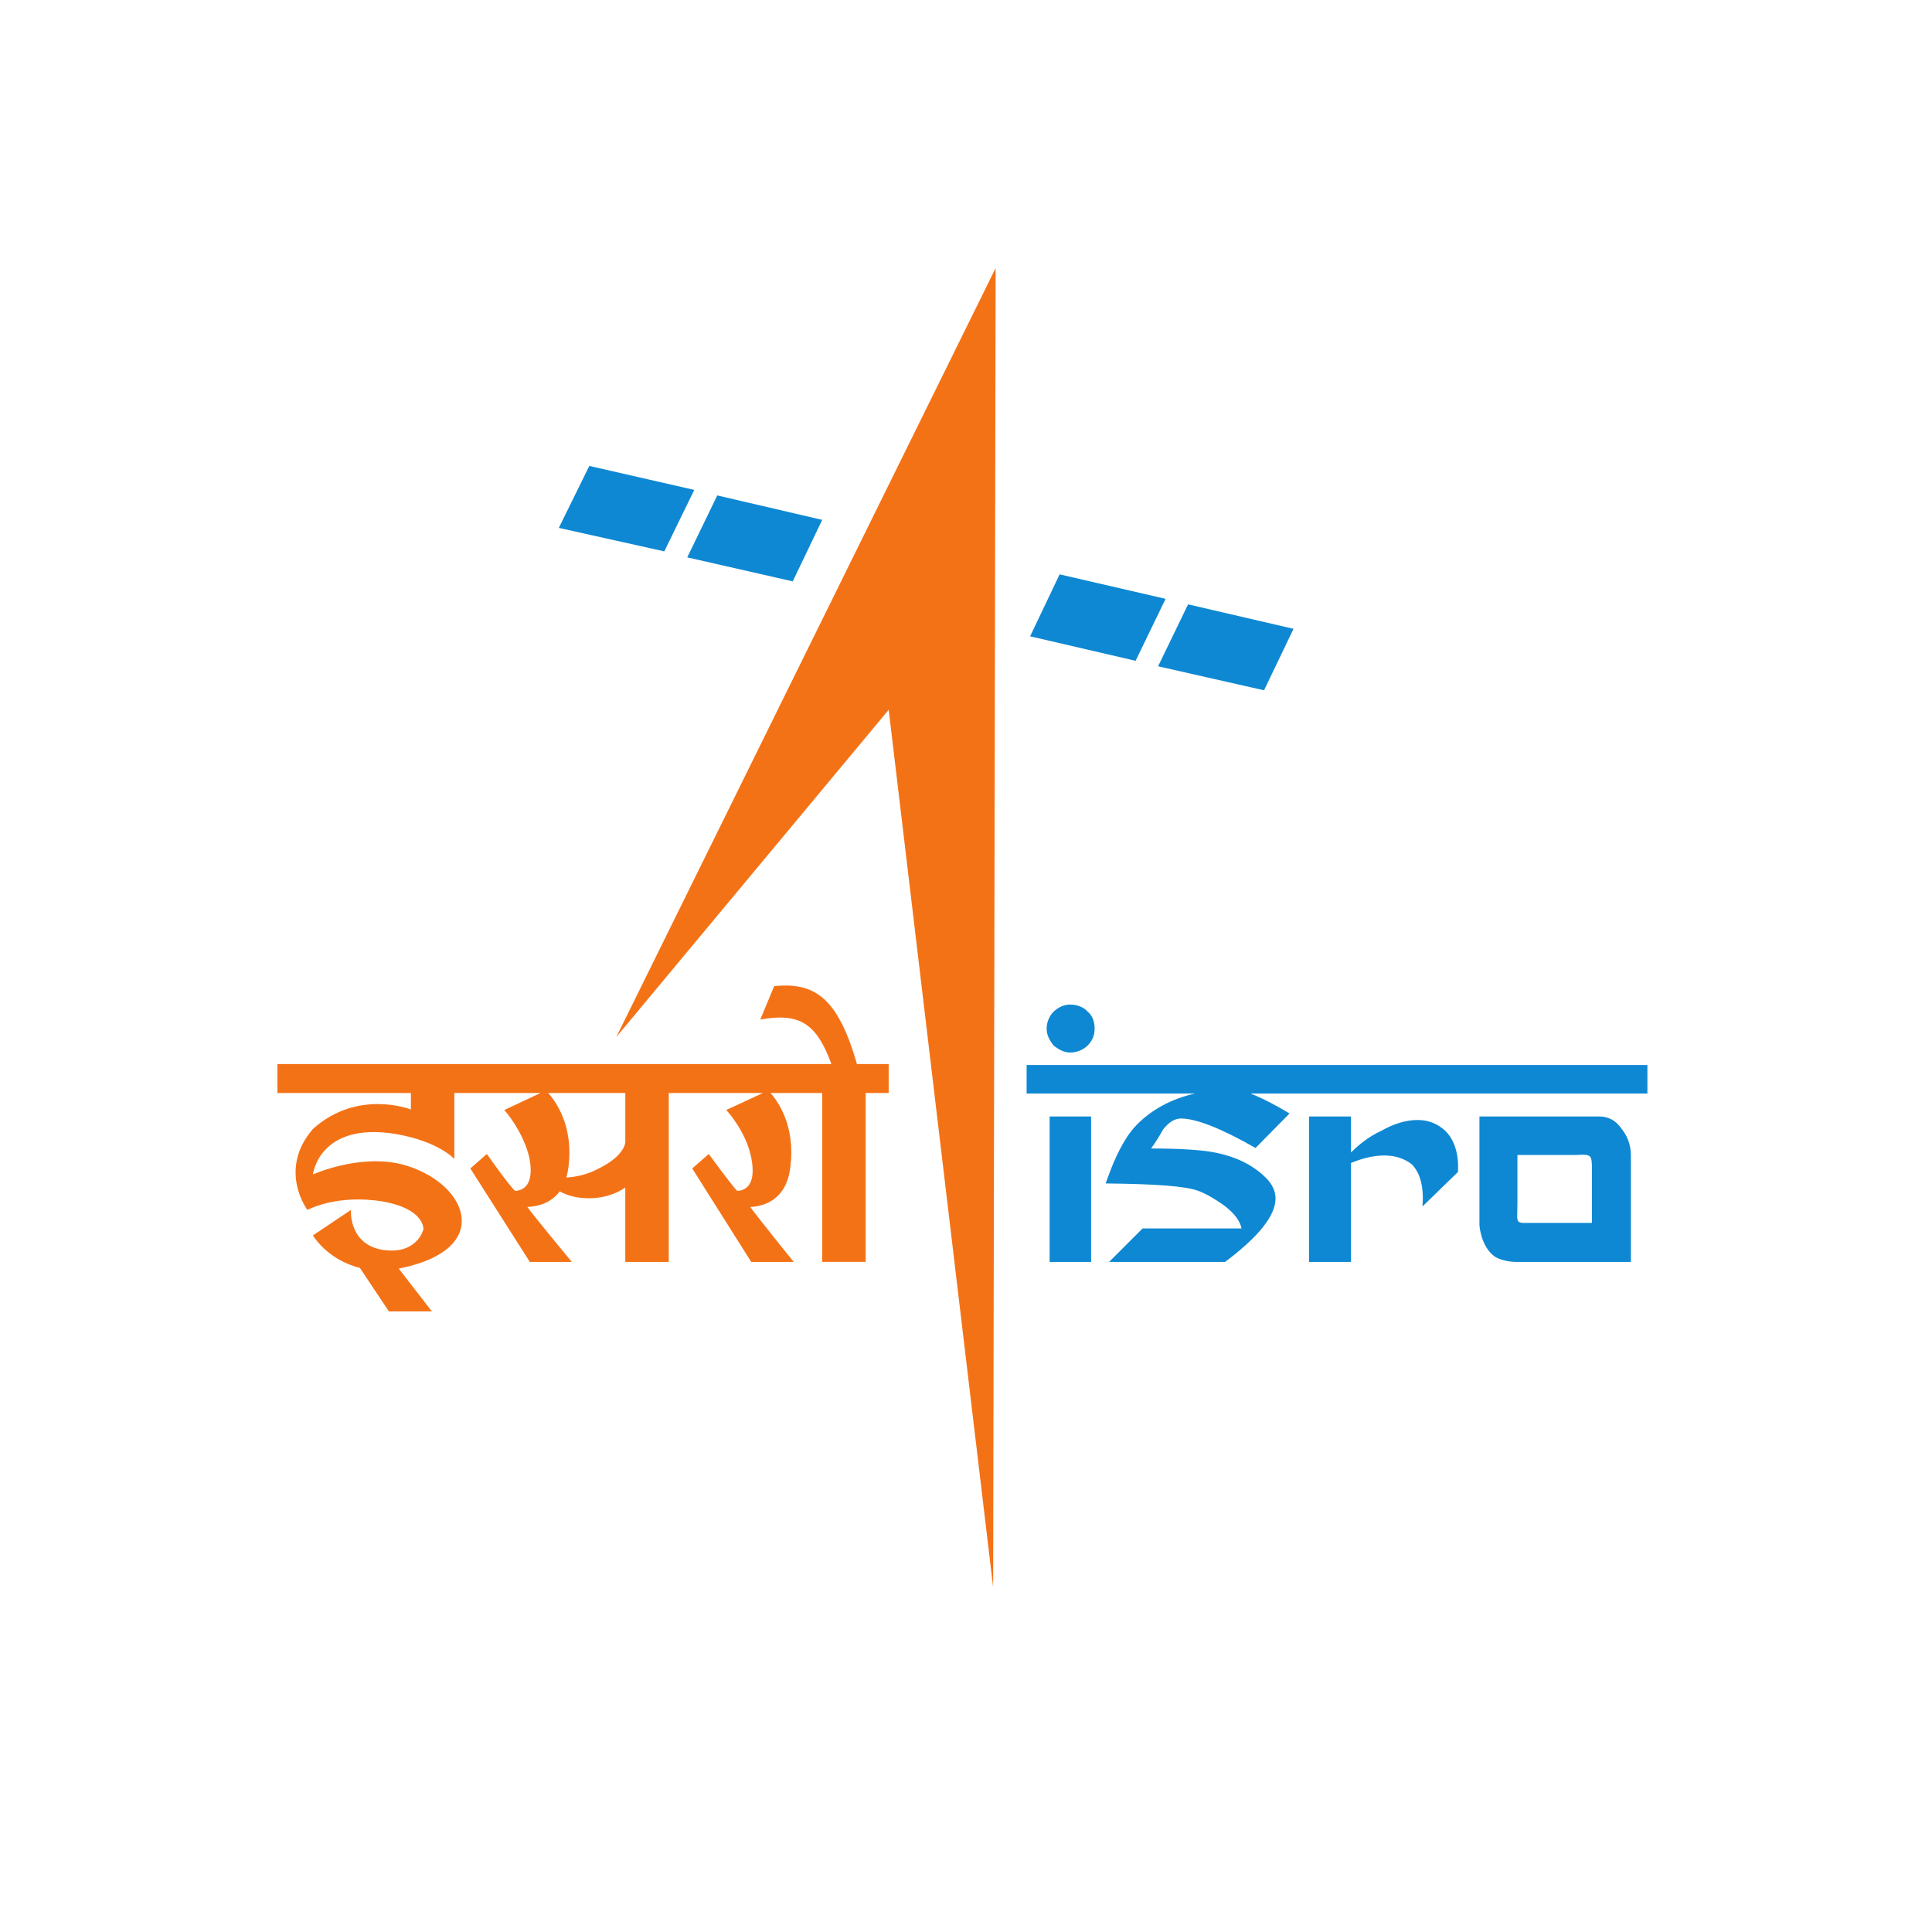 <?xml version="1.0" encoding="UTF-8" standalone="no"?>
<svg
   xmlns:dc="http://purl.org/dc/elements/1.1/"
   xmlns:cc="http://creativecommons.org/ns#"
   xmlns:rdf="http://www.w3.org/1999/02/22-rdf-syntax-ns#"
   xmlns:svg="http://www.w3.org/2000/svg"
   xmlns="http://www.w3.org/2000/svg"
   xmlns:sodipodi="http://sodipodi.sourceforge.net/DTD/sodipodi-0.dtd"
   xmlns:inkscape="http://www.inkscape.org/namespaces/inkscape"
   xml:space="preserve"
   height="700"
   width="700"
   version="1.1"
   id="svg2"
   sodipodi:docname="isro.svg"
   inkscape:version="0.92.3 (2405546, 2018-03-11)"
   viewBox="0 0 350 350"><sodipodi:namedview
     pagecolor="#ffffff"
     bordercolor="#666666"
     borderopacity="1"
     objecttolerance="10"
     gridtolerance="10"
     guidetolerance="10"
     inkscape:pageopacity="0"
     inkscape:pageshadow="2"
     inkscape:window-width="1920"
     inkscape:window-height="1001"
     id="namedview1758"
     showgrid="false"
     inkscape:zoom="0.81379307"
     inkscape:cx="89.667304"
     inkscape:cy="346.48431"
     inkscape:window-x="-9"
     inkscape:window-y="-9"
     inkscape:window-maximized="1"
     inkscape:current-layer="g12"
     fit-margin-top="0"
     fit-margin-left="0"
     fit-margin-right="0"
     fit-margin-bottom="0"
     viewbox-width="699" /><defs
     id="defs6" /><g
     transform="matrix(0,1.25,1.25,0,-502.2,400.94)"
     id="g12"><g
       id="g823"
       transform="matrix(0.758,0,0,0.758,-272.073,137.435)"><path
         inkscape:connector-curvature="0"
         style="fill:#0e88d3;fill-opacity:1;fill-rule:evenodd;stroke:none;stroke-width:0.89"
         d="m 24.864,461.387 11.847,-5.83 4.489,20.167 -11.752,5.732 z m 5.639,24.465 11.846,-5.736 4.585,20.169 -11.754,5.632 z m 15.092,65.457 11.846,-5.637 4.682,20.167 -11.846,5.731 z m 5.736,24.561 11.842,-5.732 4.588,20.258 -11.754,5.637 z"
         id="path76" /><path
         inkscape:connector-curvature="0"
         style="fill:#0e88d3;fill-opacity:1;fill-rule:evenodd;stroke:none;stroke-width:0.89"
         d="m 127.851,553.318 c 0,-1.147 0.479,-2.197 1.341,-3.152 0.763,-0.768 2.004,-1.339 3.244,-1.339 1.246,0 2.294,0.571 3.25,1.339 0.763,0.955 1.339,2.005 1.339,3.152 0,1.339 -0.576,2.58 -1.339,3.344 -0.955,0.955 -2.004,1.339 -3.25,1.339 -1.241,0 -2.481,-0.384 -3.244,-1.339 -0.862,-0.763 -1.341,-2.004 -1.341,-3.344 z m 11.562,-8.316 h 5.446 v 12.998 2.387 16.82 c 0.955,-4.397 3.057,-8.311 6.016,-11.182 1.531,-1.526 3.92,-2.961 6.977,-4.3 1.335,-0.576 2.674,-1.053 4.201,-1.624 0.098,9.365 0.477,15.195 1.433,17.775 0.67,1.718 1.624,3.25 2.771,4.875 1.526,2.004 2.964,3.056 4.397,3.342 v -18.92 l 6.402,-6.402 v 22.172 c -4.874,6.495 -8.888,9.65 -12.138,9.65 -1.433,0 -2.767,-0.668 -3.914,-1.815 -2.58,-2.58 -4.206,-6.022 -4.969,-10.321 -0.384,-2.196 -0.669,-6.116 -0.669,-11.66 -1.049,0.763 -2.388,1.625 -3.629,2.295 -1.433,1.147 -2.102,2.195 -2.102,3.441 0,2.866 1.91,7.74 5.637,14.235 l -6.593,6.499 c -1.526,-2.482 -2.865,-5.061 -3.82,-7.454 v 9.749 33.639 32.493 h -5.446 v -32.493 -33.639 -37.175 -2.387 z m 9.838,4.397 h 27.805 v 7.932 h -27.805 z m 0,49.596 h 27.805 v 8.026 h -18.919 c -0.862,2.102 -1.433,4.205 -1.433,6.405 0,2.196 0.671,3.92 1.72,5.254 1.718,1.625 4.397,2.294 8.026,2.008 l -6.593,6.784 c -3.437,0.192 -6.116,-0.669 -7.835,-2.387 -1.339,-1.438 -2.102,-3.156 -2.102,-5.352 0,-2.102 0.669,-4.491 2.102,-6.977 1.049,-2.294 2.58,-4.205 4.107,-5.736 h -6.878 z m 0,32.585 h 20.734 c 0,0 4.014,0.192 6.018,2.871 1.147,1.812 1.054,4.392 1.054,4.392 v 21.694 h -20.351 c -2.009,0 -3.728,-0.67 -5.16,-1.817 -1.526,-1.049 -2.293,-2.481 -2.293,-4.204 z m 7.309,19.574 c -0.039,2.074 0.512,1.928 3.773,1.928 h 9.267 v -12.517 c 0,0 0.099,-1.244 -0.285,-1.53 -0.478,-0.379 -1.05,-0.193 -3.822,-0.193 h -8.886 v 11.281 c -0.023,0.394 -0.041,0.735 -0.047,1.031 z"
         id="path84" /><path
         inkscape:connector-curvature="0"
         d="M 134.06,466.547 -12.97,539.078 239.248,538.601 71.488,518.63 134.06,466.547"
         style="fill:#f47216;fill-opacity:1;fill-rule:evenodd;stroke:none;stroke-width:1.113"
         id="path96" /><path
         inkscape:connector-curvature="0"
         style="fill:#f47216;fill-opacity:1;fill-rule:evenodd;stroke:none;stroke-width:0.89"
         d="m 124.218,498.176 c 0.017,-0.465 0.05,-0.941 0.097,-1.431 l 6.402,-2.674 c -1.362,7.541 0.741,10.761 8.502,13.607 V 401.76 h 5.539 v 25.515 h 3.156 c 0,0 -4.013,-10.134 3.723,-18.731 7.834,-6.785 15.481,-1.054 15.481,-1.054 0,0 -3.059,5.545 -1.626,14.334 1.433,8.218 5.348,7.838 5.348,7.838 0,0 4.874,-1.148 3.919,-7.741 -1.054,-6.593 -7.642,-6.115 -7.642,-6.115 l 4.87,-7.263 c 0,0 4.697,2.76 6.198,8.973 l 8.327,5.552 v 8.219 l -8.191,-6.339 c -0.127,0.718 -0.291,1.458 -0.504,2.227 -4.205,15.958 -16.244,10.32 -19.395,-1.527 -2.102,-8.222 1.909,-17.105 1.909,-17.105 0,0 -10.128,1.143 -7.735,15.86 1.428,8.218 4.776,11.182 4.776,11.182 h -12.614 v 16.472 l 3.25,-6.915 c 0,0 3.919,3.535 9.074,4.776 5.352,1.054 6.308,-1.241 6.402,-2.674 -0.665,-0.955 -7.066,-5.446 -7.066,-5.446 l 2.768,-3.156 17.869,11.373 v 8.026 c 0,0 -8.887,-7.357 -10.512,-8.504 -0.064,1.885 -0.665,4.48 -2.971,6.186 0.621,1.191 1.126,2.638 1.252,4.326 0.478,5.062 -2.005,8.219 -2.005,8.219 h 14.236 v 8.311 h -32.296 v 17.987 l 3.25,-6.997 c 0,0 3.919,3.726 9.074,4.78 5.352,1.049 6.308,-1.146 6.402,-2.678 -0.665,-0.763 -7.066,-5.446 -7.066,-5.446 l 2.768,-3.156 17.869,11.279 v 8.12 c 0,0 -8.887,-7.164 -10.512,-8.311 -0.094,2.58 -1.335,6.878 -7.45,7.642 -8.113,1.115 -12.93,-2.507 -14.334,-3.763 v 9.878 h 32.291 v 8.316 h -32.291 v 4.397 h -5.539 v -6.066 c -12.014,-3.433 -15.246,-7.628 -15.001,-14.388 z m 20.541,-44.65 v 14.744 h 9.365 c 0,0 2.581,-10e-5 5.063,-5.067 1.163,-2.137 1.613,-4.329 1.739,-6.209 -0.559,0.162 -1.161,0.295 -1.833,0.379 -8.112,1.115 -12.93,-2.57 -14.334,-3.848 z"
         id="path98" /></g></g></svg>